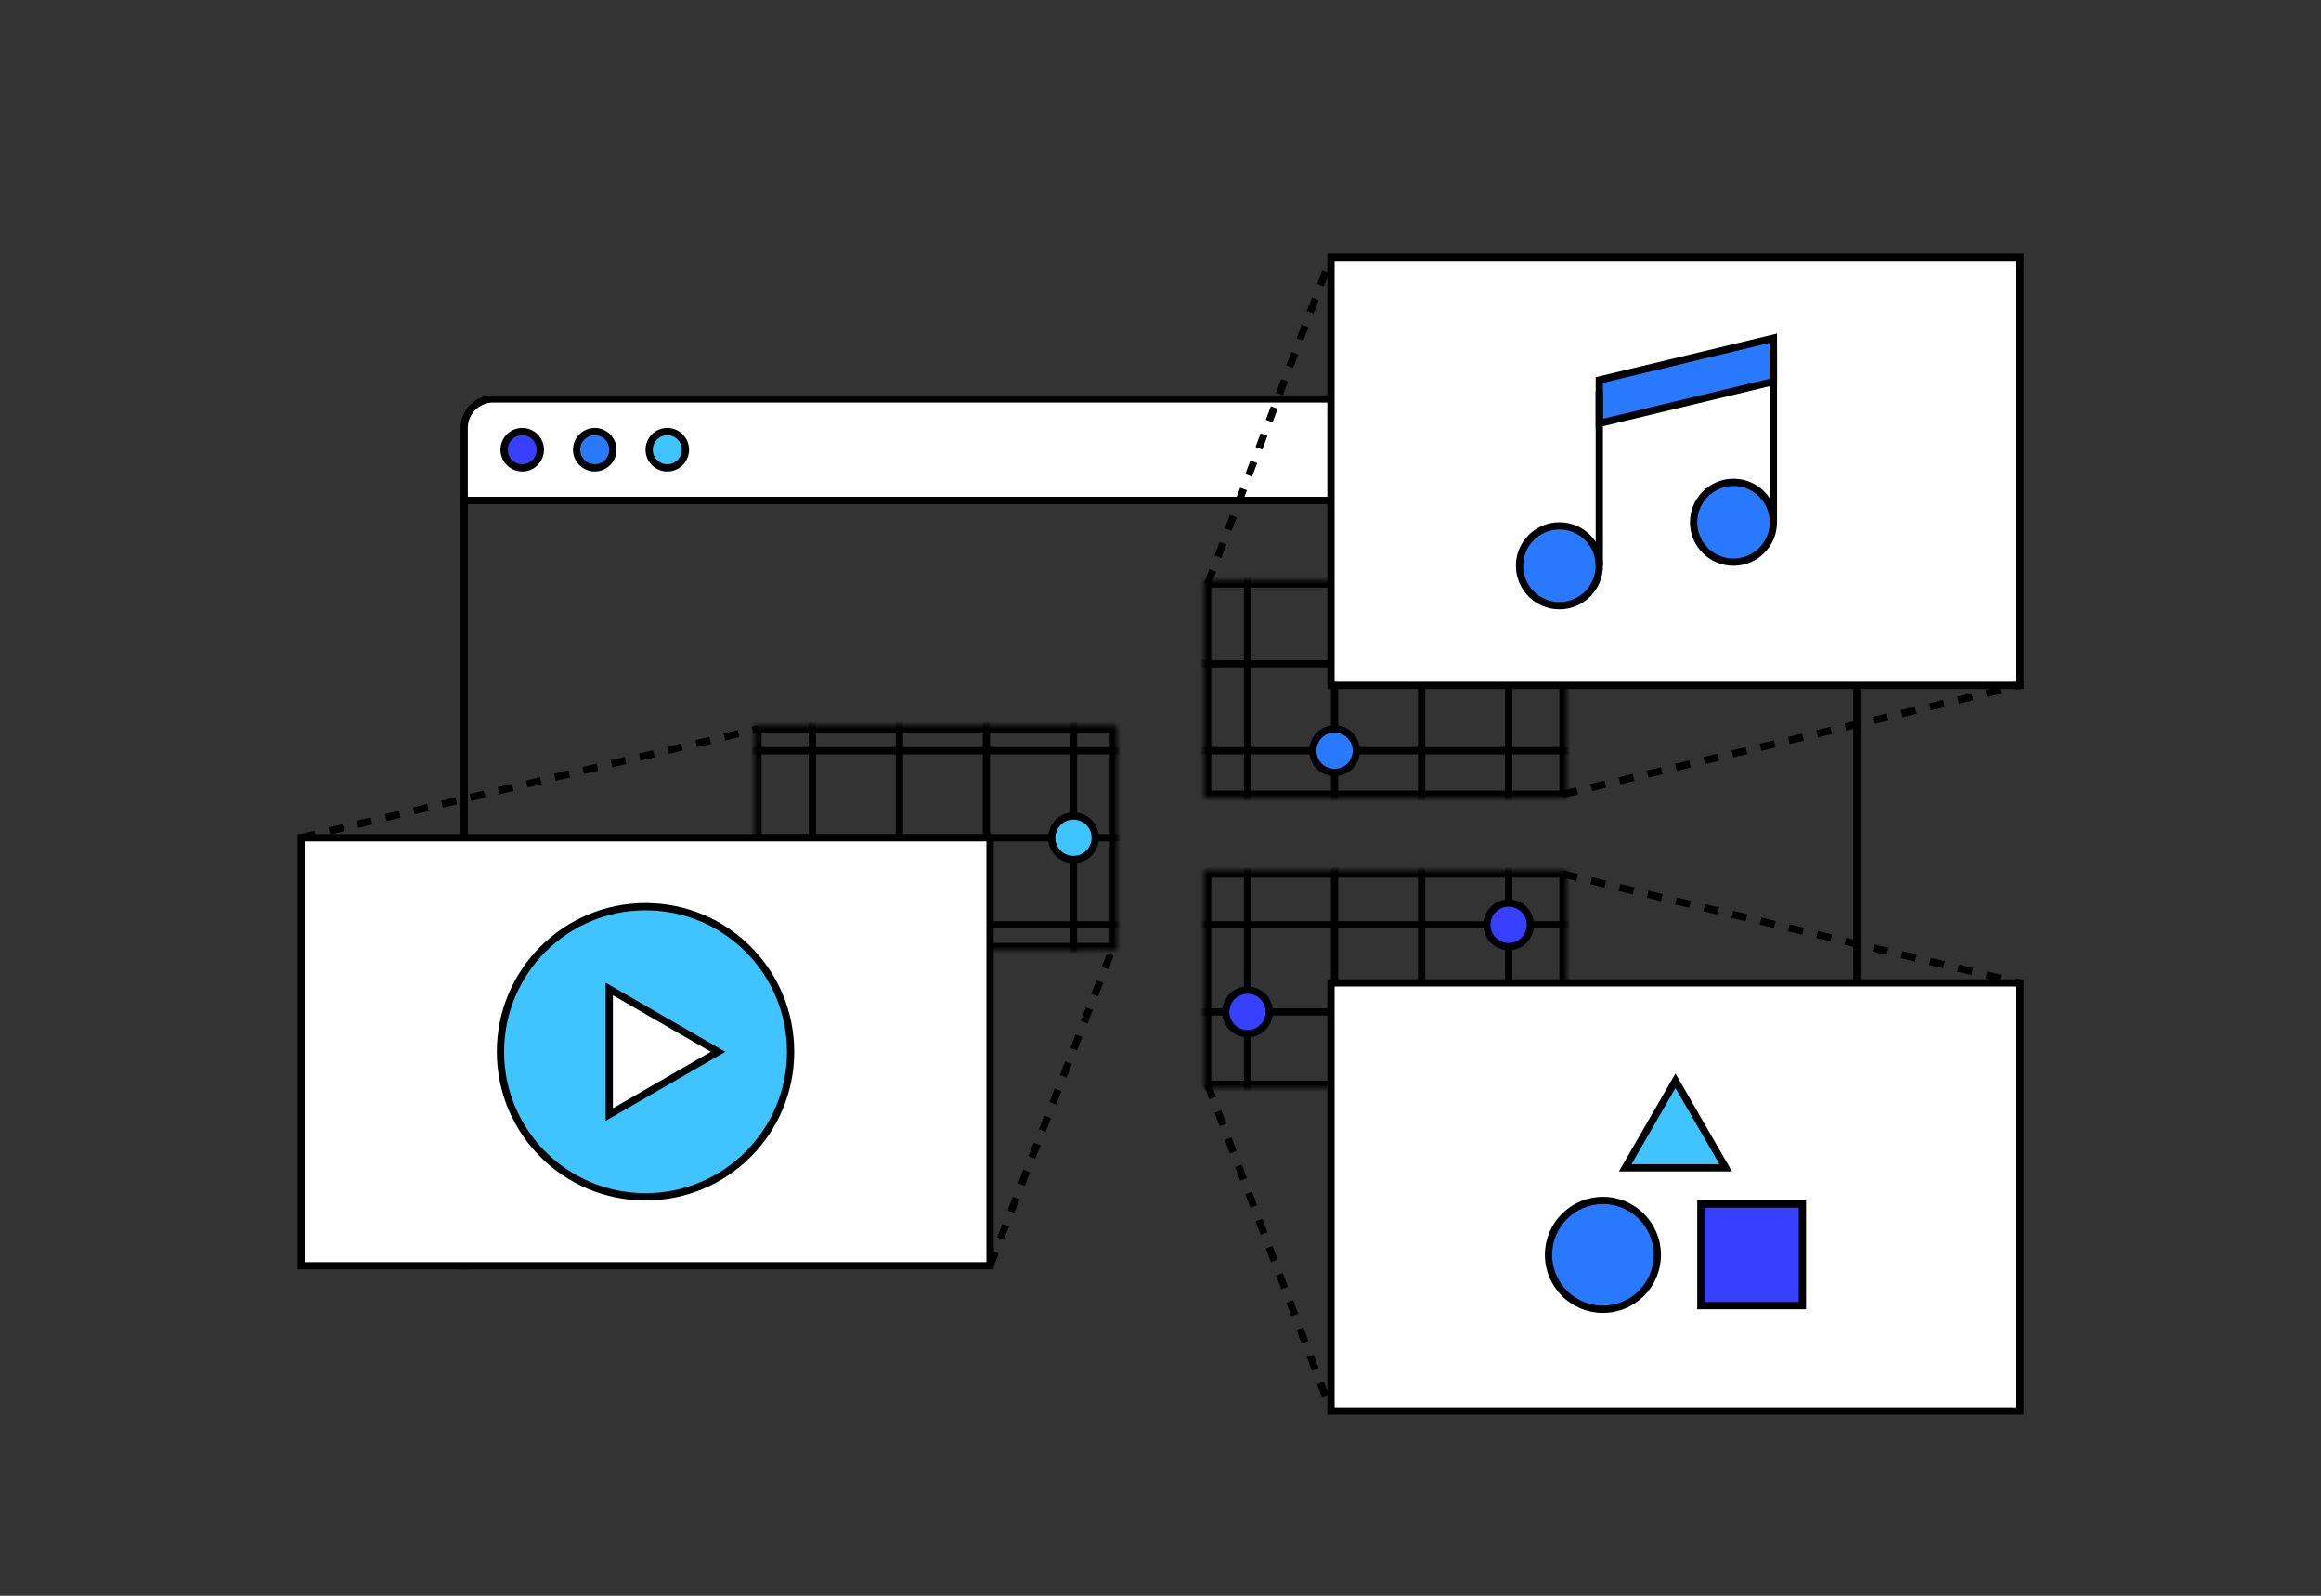<svg xmlns="http://www.w3.org/2000/svg" width="320" height="220" fill="none" viewBox="-32 13 320 220"><rect x="-32" y="13" width="320" height="220" fill="#333333" stroke="none"/><path fill="#fff" fill-rule="evenodd" stroke="#000" d="M32 72a4 4 0 014-4h184a4 4 0 014 4v10H32V72z" clip-rule="evenodd"/><circle cx="40" cy="75" r="2.5" fill="#3740FF" stroke="#000"/><circle cx="50" cy="75" r="2.5" fill="#2979FF" stroke="#000"/><circle cx="60" cy="75" r="2.5" fill="#3FC4FF" stroke="#000"/><path stroke="#000" d="M224 188V82H32v106"/><mask id="a" fill="#fff"><path fill-rule="evenodd" d="M134 93h50v30h-50V93zm-62 20h50v31H72v-31zm112 20h-50v30h50v-30z" clip-rule="evenodd"/></mask><path fill="#000" d="M184 93h1v-1h-1v1zm-50 0v-1h-1v1h1zm50 30v1h1v-1h-1zm-50 0h-1v1h1v-1zm-12-10h1v-1h-1v1zm-50 0v-1h-1v1h1zm50 31v1h1v-1h-1zm-50 0h-1v1h1v-1zm62-11v-1h-1v1h1zm50 0h1v-1h-1v1zm-50 30h-1v1h1v-1zm50 0v1h1v-1h-1zm0-71h-50v2h50v-2zm1 31V93h-2v30h2zm-51 1h50v-2h-50v2zm-1-31v30h2V93h-2zm-11 19H72v2h50v-2zm1 32v-31h-2v31h2zm-51 1h50v-2H72v2zm-1-32v31h2v-31h-2zm63 21h50v-2h-50v2zm1 29v-30h-2v30h2zm49-1h-50v2h50v-2zm-1-29v30h2v-30h-2z" mask="url(#a)"/><mask id="b" width="112" height="70" x="72" y="93" maskUnits="userSpaceOnUse"><path fill="#C4C4C4" fill-rule="evenodd" d="M134 93h50v30h-50V93zm-62 20h50v31H72v-31zm112 20h-50v30h50v-30z" clip-rule="evenodd"/></mask><g stroke="#000" mask="url(#b)"><path d="M80 87.5V168M92 87.5V168M104 87.5V168M116 87.5V168M128 87.5V168M140 87.5V168M152 87.5V168M164 87.5V168M176 87.5V168M68 104.5h120.5M68 116.5h120.5M68 128.5h120.5M68 140.5h120.5M68 152.5h120.5"/></g><path stroke="#000" stroke-dasharray="2 2" d="M9.5 128.5l63-15M134.5 93.5l17-45m32 74l63-15m-142 80l17-44m13 19l17 45M183.5 133.5l63 15"/><circle cx="116" cy="128.5" r="3" fill="#3FC4FF" stroke="#000"/><circle cx="152" cy="116.5" r="3" fill="#2979FF" stroke="#000"/><circle cx="140" cy="152.5" r="3" fill="#3740FF" stroke="#000"/><circle cx="176" cy="140.5" r="3" fill="#3740FF" stroke="#000"/><path fill="#fff" stroke="#000" d="M9.5 128.5h95v59h-95z"/><path fill="#3FC4FF" fill-rule="evenodd" d="M57 178c11.046 0 20-8.954 20-20s-8.954-20-20-20-20 8.954-20 20 8.954 20 20 20zm-5-11.34L67 158l-15-8.66v17.32z" clip-rule="evenodd"/><path fill="#000" d="M67 158l.25.433L68 158l-.75-.433L67 158zm-15 8.66h-.5v.866l.75-.433-.25-.433zm0-17.32l.25-.433-.75-.433v.866h.5zM76.5 158c0 10.77-8.73 19.5-19.5 19.5v1c11.322 0 20.5-9.178 20.5-20.5h-1zM57 138.5c10.77 0 19.5 8.73 19.5 19.5h1c0-11.322-9.178-20.5-20.5-20.5v1zM37.5 158c0-10.77 8.73-19.5 19.5-19.5v-1c-11.322 0-20.5 9.178-20.5 20.5h1zM57 177.5c-10.77 0-19.5-8.73-19.5-19.5h-1c0 11.322 9.178 20.5 20.5 20.5v-1zm9.75-19.933l-15 8.66.5.866 15-8.66-.5-.866zm-15-7.794l15 8.66.5-.866-15-8.66-.5.866zm.75 16.887v-17.32h-1v17.32h1z"/><path fill="#fff" stroke="#000" d="M151.5 48.5h95v59h-95z"/><circle cx="183" cy="91" r="5.5" fill="#2979FF" stroke="#000"/><circle cx="207" cy="85" r="5.5" fill="#2979FF" stroke="#000"/><path fill="#2979FF" stroke="#000" d="M188.5 71.366v-5.972l24-5.76v5.972l-24 5.76z"/><path stroke="#000" d="M188.5 67v24M212.5 61v24"/><path fill="#fff" stroke="#000" d="M151.5 148.5h95v59h-95z"/><path fill="#3FC4FF" stroke="#000" d="M192.072 174L199 162l6.928 12h-13.856z"/><circle cx="189" cy="186" r="7.5" fill="#2979FF" stroke="#000"/><path fill="#3740FF" stroke="#000" d="M202.5 179h14v14h-14z"/></svg>
